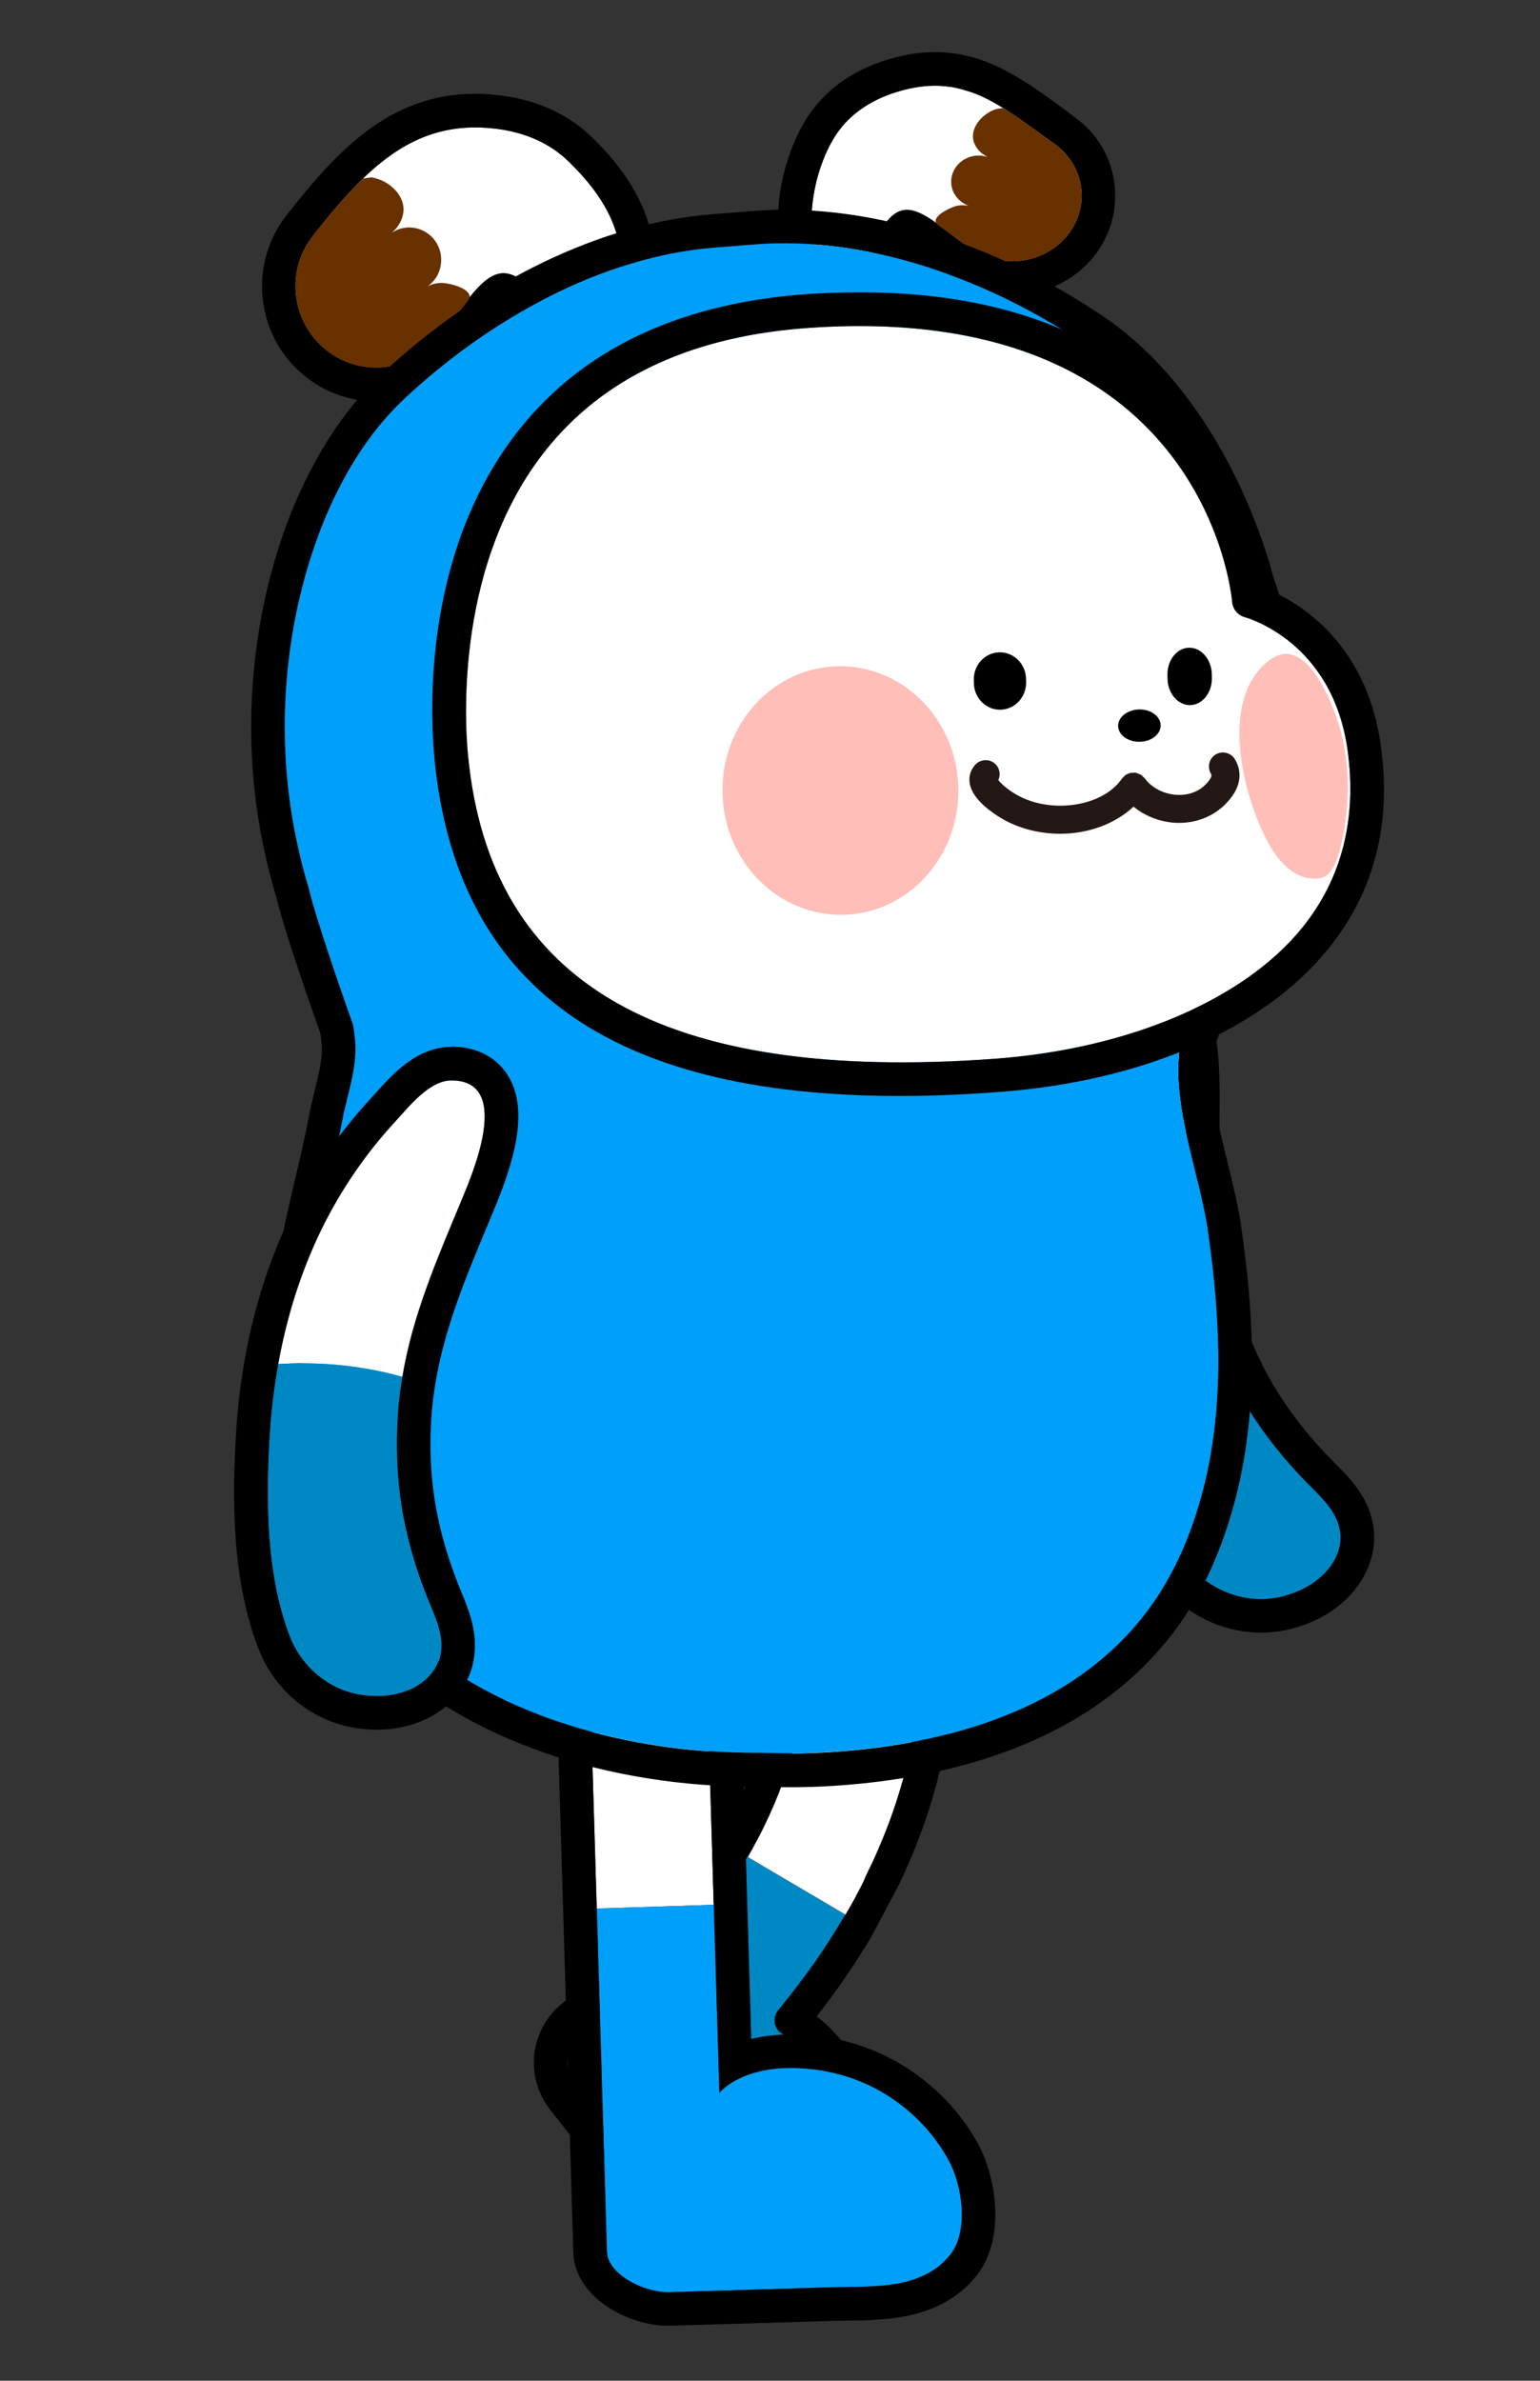 <?xml version="1.0" encoding="utf-8"?>
<!-- Generator: Adobe Illustrator 24.1.1, SVG Export Plug-In . SVG Version: 6.00 Build 0)  -->
<svg version="1.1" id="Layer_1" xmlns="http://www.w3.org/2000/svg" xmlns:xlink="http://www.w3.org/1999/xlink" x="0px" y="0px"
	 viewBox="0 0 181.18 280" style="enable-background:new 0 0 181.18 280;" xml:space="preserve">
<rect x="0" y="0" width="181.18" height="280" fill="#333333" stroke="none"/>
<g>
	<path style="fill-rule:evenodd;clip-rule:evenodd;fill:#0088C5;" d="M98.56,262.94c-0.33,0.69-0.76,1.42-1.32,2.14
		c-0.3,0.36-0.59,0.72-0.92,1.05c-0.3,0.36-0.66,0.69-0.99,0.99c-1.45,1.22-3.16,2.11-4.81,2.11H90.3
		c-4.91-0.26-7.71-4.78-10.41-8.2l-9.09-11.56l-2.96-3.76c-0.36-0.46-0.63-0.96-0.79-1.45c-0.4-1.25-0.33-2.64,0.23-3.82
		c0.3-0.66,0.76-1.25,1.38-1.75l8.24-6.49c0-0.03,0.03-0.03,0.03-0.03c0.96-1.05,2.01-2.27,3.13-3.59c0.56-0.66,1.15-1.32,1.71-2.01
		c2.54-3.06,5.11-6.39,6.75-9.12l-0.53,0.99l11.46,6.75c-1.09,1.84-2.27,3.72-3.56,5.57c-1.32,1.84-2.73,3.72-4.22,5.53
		c-0.86,0.99-0.53,2.44,0.59,3.06c0.82,0.46,1.78,1.15,2.8,2.21c0.26,0.26,0.53,0.56,0.79,0.89c0.82,0.99,1.61,2.17,2.4,3.69
		c0.03,0.07,0.13,0.3,0.13,0.3C100.94,251.57,100.97,257.73,98.56,262.94z"/>
	<path style="fill:#FFFFFF;" d="M103.31,217.54c-0.46,1.09-0.99,2.17-1.52,3.26v0.03c-0.13,0.36-0.33,0.72-0.49,1.05l-0.56,1.05
		c0,0.03,0,0.03,0,0.03c-0.4,0.72-0.82,1.48-1.25,2.21h-0.03l-11.46-6.75l0.53-0.99c0.2-0.4,0.4-0.76,0.59-1.09
		c3.79-7.21,5.7-14.46,5.7-21.68c0-3.62-0.49-7.25-1.45-10.84c-0.63-2.44-0.03-4.81,1.71-6.52c1.38-1.38,3.26-2.14,5.14-2.14
		c0.59,0,1.15,0.07,1.71,0.23c2.17,0.56,3.79,2.21,4.38,4.51c0.72,2.67,1.22,5.34,1.55,7.97
		C109.07,197.84,107.56,207.76,103.31,217.54z"/>
	<path d="M91.68,236.29c-0.03,0.03-0.07,0.07-0.1,0.1c-0.79,0.96-0.53,2.34,0.56,2.9c0.03,0.03,0.1,0.03,0.13,0.07
		C91.15,238.72,90.82,237.28,91.68,236.29z"/>
	<path d="M105.71,221.76c6.79-14.1,8.27-28.49,4.41-42.86c-0.96-3.66-3.66-6.39-7.18-7.31c-0.86-0.26-1.78-0.36-2.73-0.36
		c-2.93,0-5.86,1.19-7.94,3.29c-2.7,2.7-3.72,6.59-2.73,10.34c2.64,9.75,1.28,19.73-3.92,29.65c-1.71,3.23-5.76,8.47-11.43,14.76
		l-7.97,6.29c-1.88,1.48-3.06,3.62-3.36,6c-0.26,2.37,0.4,4.71,1.88,6.59l2.96,3.76l9.09,11.56c0.33,0.4,0.63,0.82,0.96,1.25
		c2.64,3.43,6.23,8.14,12.39,8.43c0.13,0.03,0.26,0.03,0.4,0.03c5.6,0,10.11-5.27,11.63-8.56c2.9-6.29,2.83-13.74-0.2-19.93
		l-0.13-0.23c-1.84-3.66-3.95-5.93-5.76-7.31c2.37-3.03,4.51-6.13,6.39-9.29L105.71,221.76z M103.31,217.54
		c-0.46,1.09-0.99,2.17-1.52,3.26v0.03c-0.13,0.36-0.33,0.72-0.49,1.05l-0.56,1.05c0,0.03,0,0.03,0,0.03
		c-0.4,0.72-0.82,1.48-1.25,2.21h-0.03c-1.09,1.84-2.27,3.72-3.56,5.57c-1.32,1.84-2.73,3.72-4.22,5.53
		c-0.86,0.99-0.53,2.44,0.59,3.06c0.82,0.46,1.78,1.15,2.8,2.21c0.26,0.26,0.53,0.56,0.79,0.89c0.82,0.99,1.61,2.17,2.4,3.69
		c0.03,0.07,0.13,0.3,0.13,0.3c2.54,5.14,2.57,11.3,0.16,16.5c-0.33,0.69-0.76,1.42-1.32,2.14c-0.26,0.36-0.59,0.72-0.92,1.05
		c-0.3,0.36-0.66,0.69-0.99,0.99c-1.45,1.22-3.16,2.11-4.81,2.11H90.3c-4.91-0.26-7.71-4.78-10.41-8.2l-9.09-11.56l-2.96-3.76
		c-0.36-0.46-0.63-0.96-0.79-1.45c-0.46-1.25-0.36-2.64,0.23-3.82c0.3-0.66,0.76-1.25,1.38-1.75l8.24-6.49
		c0-0.03,0.03-0.03,0.03-0.03c0.96-1.05,2.01-2.27,3.13-3.59c0.56-0.66,1.15-1.32,1.71-2.01c2.54-3.06,5.11-6.39,6.75-9.12
		c0.2-0.4,0.4-0.76,0.59-1.09c3.79-7.21,5.7-14.46,5.7-21.68c0-3.62-0.49-7.25-1.45-10.84c-0.63-2.44-0.03-4.81,1.71-6.52
		c1.38-1.38,3.26-2.14,5.14-2.14c0.59,0,1.15,0.07,1.71,0.23c2.17,0.56,3.79,2.21,4.38,4.51c0.72,2.67,1.22,5.34,1.55,7.97
		C109.07,197.84,107.56,207.76,103.31,217.54z"/>
</g>
<g>
	<path style="fill:#FFFFFF;" d="M83.97,224.03l-13.77,0.43l-1.05-35.48c-0.1-2.64,6.23-4.94,8.86-5.04
		c2.64-0.07,4.81,2.01,4.91,4.61L83.97,224.03z"/>
	<path style="fill-rule:evenodd;clip-rule:evenodd;fill:#009FF9;" d="M111.74,265.24c-3.36,4.12-9.09,3.62-13.8,3.76l-15.84,0.49
		l-3.43,0.1c-2.77,0.07-7.18-2.04-7.28-4.78l-1.05-36.07l-0.13-4.28l13.77-0.43l0.13,4.32l0.53,17.82c0,0,3.13-4.12,12.22-2.64
		c0.07,0.03,0.33,0.07,0.33,0.07c6.09,1.12,11.46,5.04,14.43,10.48C113.22,257.01,114.05,262.44,111.74,265.24z"/>
	<path d="M78.16,183.96c2.56,0,4.68,2.04,4.75,4.61l1.06,35.47l0.66,22.12c0,0,2.25-2.94,8.46-2.94c1.13,0,2.38,0.1,3.78,0.33
		c0.06,0.01,0.33,0.07,0.33,0.07c6.08,1.13,11.45,5.03,14.41,10.45c1.6,2.94,2.43,8.38,0.13,11.19c-3.37,4.1-9.08,3.62-13.78,3.76
		l-15.85,0.47l-3.43,0.1c-0.05,0-0.1,0-0.16,0c-2.76,0-7.03-2.08-7.11-4.78l-1.2-40.35l0,0l-1.06-35.47
		c-0.08-2.63,6.25-4.94,8.87-5.02C78.06,183.96,78.11,183.96,78.16,183.96 M78.16,180C78.16,180,78.16,180,78.16,180
		c-0.04,0-0.22,0-0.26,0c-2.74,0.08-12.9,2.56-12.71,9.09l1.06,35.47l1.2,40.35c0.16,5.34,6.55,8.62,11.06,8.62
		c0.04,0,0.24,0,0.28,0l3.43-0.1l15.85-0.47c0.55-0.02,1.12-0.02,1.69-0.03c4.6-0.06,10.9-0.14,15.03-5.17
		c3.65-4.44,2.36-11.79,0.29-15.59c-3.52-6.45-9.94-11.1-17.16-12.44l-0.28-0.06c-1.67-0.28-3.16-0.4-4.56-0.4
		c-1.79,0-3.35,0.21-4.69,0.53l-0.47-15.87l-1.06-35.47C86.72,183.71,82.9,180,78.16,180L78.16,180z"/>
</g>
<g>
	<path style="fill:#FFFFFF;" d="M141.01,151.34c-1.64-7.1-1.51-14.16-1.48-21.71c0.01-3.34,0.27-15.47-6.45-12.73
		c-2.43,0.99-3.46,4.77-4.29,6.99c-1.8,4.83-2.85,9.86-3.19,14.9c-0.38,5.65,0.14,11.28,1.32,16.75
		C130.46,153.8,135.38,151.99,141.01,151.34z"/>
	<path style="fill:#0088C5;" d="M153.11,173.71c-0.06-0.07-0.13-0.13-0.19-0.2c-1.66-1.77-3.09-3.52-4.37-5.3
		c-1.83-2.55-3.33-5.17-4.61-8.08c-0.63-1.43-1.21-2.93-1.75-4.53c-0.48-1.42-0.86-2.84-1.18-4.26c-5.64,0.65-10.56,2.46-14.08,4.2
		c0.57,2.65,1.29,5.26,2.16,7.82c2.49,7.29,5.86,15.48,11.26,21.22c2.63,2.79,6.75,4.22,10.74,3.12c0.83-0.23,1.62-0.53,2.28-0.87
		c2.44-1.25,4.4-3.49,4.34-6.16c-0.01-0.53-0.13-1.02-0.28-1.49C156.72,177,154.67,175.4,153.11,173.71z"/>
	<path d="M134.9,116.51c4.85,0,4.64,10.13,4.63,13.13c-0.03,7.55-0.15,14.61,1.49,21.71c0.33,1.42,0.7,2.83,1.18,4.26
		c0.54,1.59,1.12,3.1,1.75,4.53c1.28,2.91,2.78,5.53,4.61,8.08c1.28,1.78,2.71,3.53,4.37,5.3c0.06,0.07,0.13,0.14,0.19,0.2
		c1.56,1.69,3.6,3.29,4.32,5.47c0.15,0.47,0.27,0.96,0.28,1.49c0.06,2.67-1.9,4.91-4.34,6.16c-0.67,0.34-1.45,0.64-2.28,0.87
		c-0.91,0.25-1.83,0.37-2.74,0.37c-3.06,0-5.97-1.34-8-3.49c-5.41-5.74-8.77-13.93-11.26-21.22c-0.87-2.56-1.59-5.17-2.16-7.82
		c-1.19-5.47-1.7-11.09-1.32-16.75c0.34-5.04,1.39-10.07,3.19-14.9c0.83-2.22,1.85-5.99,4.28-6.99
		C133.76,116.63,134.36,116.51,134.9,116.51 M134.9,112.55c-1.07,0-2.18,0.23-3.31,0.69c-3.77,1.54-5.22,5.68-6.19,8.42l-0.3,0.85
		c-1.91,5.12-3.06,10.51-3.43,16.02c-0.39,5.77,0.09,11.77,1.4,17.85c0.61,2.83,1.38,5.61,2.29,8.26
		c2.44,7.14,6.02,16.17,12.13,22.65c2.84,3.01,6.8,4.73,10.87,4.73c1.28,0,2.55-0.17,3.78-0.51c1.07-0.29,2.13-0.7,3.04-1.16
		c4.09-2.09,6.58-5.84,6.49-9.77c-0.02-0.86-0.18-1.72-0.48-2.63c-0.85-2.58-2.68-4.4-4.14-5.87c-0.35-0.35-0.7-0.7-1.03-1.05
		l-0.21-0.22c-1.5-1.6-2.82-3.21-4.04-4.91c-1.66-2.31-3.03-4.72-4.2-7.37c-0.58-1.32-1.11-2.69-1.63-4.21
		c-0.38-1.12-0.72-2.35-1.07-3.87c-1.45-6.27-1.42-12.73-1.39-19.56l0.01-1.24l0-0.29c0.03-5.47-0.37-11.49-3.57-14.7
		C138.55,113.28,136.81,112.55,134.9,112.55L134.9,112.55z"/>
</g>
<g>
	<path style="fill:#FFFFFF;" d="M125.54,27.74c-2.77,3.36-7.91,3.99-11.46,1.42c-0.13-0.1-0.26-0.2-0.43-0.33
		c-0.26-0.16-0.49-0.33-0.72-0.49c-0.1-0.1-0.23-0.16-0.33-0.23c-0.89-0.72-1.71-1.35-2.47-1.88v-0.03
		c-1.28-0.89-2.4-1.52-3.43-1.52c-0.79,0-1.52,0.36-2.27,1.25c-1.78,2.11-1.05,4.35-3.49,4.74c-1.25,0.23-2.4,0.69-3.26,0.69
		c-0.56,0-0.99-0.2-1.25-0.76c-2.04-4.25-0.53-11.17,2.04-14.92c1.52-2.21,3.76-3.72,6.36-4.64c1.88-0.66,3.59-0.96,5.17-0.96
		c0.69,0,1.35,0.07,2.01,0.16c0.56,0.1,1.09,0.23,1.61,0.4c1.52,0.43,2.93,1.15,4.41,2.08h0.03c1.91,1.19,3.85,2.67,6.06,4.25
		C127.68,19.57,128.31,24.38,125.54,27.74z"/>
	<path d="M110.36,26.45c0.4,0.3,1.35,0.99,2.24,1.65c-0.89-0.72-1.71-1.35-2.47-1.88C110.19,26.29,110.26,26.35,110.36,26.45z"/>
	<path d="M131.11,21.58c-0.4-3.13-2.04-5.9-4.64-7.77l-0.99-0.76c-5.07-3.72-9.45-6.92-15.48-6.92c-2.11,0-4.25,0.4-6.52,1.19
		c-3.59,1.28-6.36,3.36-8.27,6.13c-3.26,4.81-5.07,13.14-2.37,18.84c0.89,1.91,2.7,3.03,4.84,3.03c1.02,0,1.94-0.23,2.77-0.46
		c0.36-0.1,0.76-0.2,1.15-0.26c3.72-0.66,4.78-3.49,5.27-4.84c0.1-0.33,0.2-0.56,0.3-0.79c0.66,0.43,1.58,1.15,2.31,1.71
		c0.72,0.53,1.48,1.12,2.31,1.71c2.11,1.52,4.61,2.31,7.25,2.31c3.76,0,7.25-1.61,9.59-4.45C130.62,27.77,131.51,24.71,131.11,21.58
		z M125.54,27.74c-2.77,3.36-7.91,3.99-11.46,1.42c-0.13-0.1-0.26-0.2-0.43-0.33c-0.26-0.16-0.49-0.33-0.72-0.49
		c-0.1-0.1-0.23-0.16-0.33-0.23c-0.89-0.66-1.84-1.35-2.24-1.65c-0.1-0.1-0.16-0.16-0.23-0.23v-0.03c-1.28-0.89-2.4-1.52-3.43-1.52
		c-0.79,0-1.52,0.36-2.27,1.25c-1.78,2.11-1.05,4.35-3.49,4.74c-1.25,0.23-2.4,0.69-3.26,0.69c-0.56,0-0.99-0.2-1.25-0.76
		c-2.04-4.25-0.53-11.17,2.04-14.92c1.52-2.21,3.76-3.72,6.36-4.64c1.88-0.66,3.59-0.96,5.17-0.96c0.69,0,1.35,0.07,2.01,0.16
		c0.56,0.1,1.09,0.23,1.61,0.4c1.52,0.43,2.93,1.15,4.41,2.08h0.03c1.91,1.19,3.85,2.67,6.06,4.25
		C127.68,19.57,128.31,24.38,125.54,27.74z"/>
	<path style="fill:#683100;" d="M125.54,27.74c-2.77,3.36-7.91,3.99-11.46,1.42c-0.13-0.1-0.26-0.2-0.43-0.33
		c-0.23-0.13-0.46-0.33-0.72-0.49c-0.1-0.1-0.23-0.16-0.33-0.23c-0.89-0.66-1.84-1.35-2.24-1.65c-0.1-0.1-0.16-0.16-0.23-0.23v-0.03
		c-0.33-0.66,0.96-1.45,1.98-1.84c0.59-0.26,1.22-0.26,1.84-0.16c-0.79-0.3-1.42-0.86-1.78-1.61c-0.72-1.58,0.07-3.39,1.71-4.05
		c0.79-0.33,1.61-0.3,2.34-0.07c-0.66-0.33-1.25-0.82-1.55-1.52c-0.72-1.55,0.56-3.33,2.24-4.02c0.13-0.07,0.79-0.23,1.12-0.2h0.03
		c1.91,1.19,3.85,2.67,6.06,4.25C127.68,19.57,128.31,24.38,125.54,27.74z"/>
</g>
<g>
	<path style="fill:#FFFFFF;" d="M58.42,15.15c3.18,0.4,6.13,1.58,8.46,3.82c3.99,3.84,6.99,8.53,5.95,14.22
		c-0.36,1.98-3.61,3.73-6.02,3.88c-2.86,0.18-2.68-1.91-5.28-3.98c-3.74-2.97-5.83,1.54-9.9,6.59c-3.27,4.09-9.22,4.75-13.29,1.45
		c-4.07-3.29-4.76-9.25-1.53-13.36C43.06,19.85,48.65,13.93,58.42,15.15z"/>
	<path d="M52.74,38.24c0.92-1.12,1.91-2.34,2.31-2.87c0.1-0.13,0.16-0.26,0.2-0.4C54.49,35.94,53.67,37.03,52.74,38.24z"/>
	<path d="M69.61,16.11c-2.8-2.7-6.42-4.35-10.71-4.88c-0.99-0.13-2.01-0.2-2.96-0.2c-10.15,0-16.31,6.75-22.24,14.3
		c-4.55,5.8-3.59,14.26,2.14,18.88c2.37,1.94,5.37,3,8.4,3c4.08,0,7.91-1.84,10.48-5.04c0.72-0.92,1.42-1.84,2.08-2.7
		c0.79-1.05,1.81-2.4,2.47-3.1c0.46,0.4,0.79,0.82,1.15,1.32c0.96,1.25,2.54,3.36,6.06,3.36c0.2,0,0.36,0,0.56-0.03
		c3.43-0.2,8.86-2.6,9.68-7.12C77.84,27.74,75.47,21.74,69.61,16.11z M72.84,33.2c-0.36,1.98-3.62,3.72-6.03,3.85
		c-0.13,0.03-0.23,0.03-0.33,0.03c-2.54,0-2.47-2.01-4.94-3.99c-0.86-0.66-1.58-0.96-2.31-0.96c-1.38,0-2.6,1.12-3.99,2.83
		c-0.03,0.13-0.1,0.26-0.2,0.4c-0.4,0.53-1.38,1.75-2.31,2.87c-0.4,0.56-0.82,1.05-1.12,1.45c-3.26,4.08-9.22,4.74-13.28,1.45
		c-4.08-3.29-4.78-9.26-1.55-13.37c0.07-0.1,0.16-0.2,0.26-0.36c1.91-2.37,3.76-4.58,5.67-6.42c3.76-3.62,7.81-6,13.21-6
		c0.79,0,1.61,0.07,2.47,0.16c3.2,0.4,6.16,1.58,8.47,3.82C70.86,22.83,73.86,27.51,72.84,33.2z"/>
	<path style="fill:#683100;" d="M55.25,34.98c-0.03,0.13-0.1,0.26-0.2,0.4c-0.4,0.53-1.38,1.75-2.31,2.87
		c-0.4,0.56-0.82,1.05-1.12,1.45c-3.26,4.08-9.22,4.74-13.28,1.45c-4.08-3.29-4.78-9.26-1.55-13.37c0.07-0.1,0.16-0.2,0.26-0.36
		c1.91-2.37,3.76-4.58,5.67-6.42c0.3-0.03,0.89-0.16,1.05-0.13c2.04,0.36,4.02,2.17,3.66,4.25c-0.16,0.92-0.66,1.68-1.32,2.24
		c0.76-0.49,1.68-0.72,2.64-0.56c2.08,0.36,3.46,2.31,3.1,4.41c-0.16,1.02-0.72,1.88-1.52,2.44c0.66-0.3,1.38-0.46,2.14-0.33
		C53.7,33.5,55.38,34.13,55.25,34.98z"/>
</g>
<g>
	<path d="M92.32,28.62c12.37,0,25.18,5.03,35.41,11.95c8.73,5.9,14.66,16.56,17.75,26.47c0.19,0.6,0.32,1.19,0.49,1.79
		c0.35,1.02,0.68,2.03,0.97,3.03c3.52,12.06,1.42,22.55-1.93,34.52c-0.73,2.6-5.94,15.28-6.03,15.9c-1.5,6.97,2.11,15.48,3.11,22.35
		c1.85,12.77,2.22,25.96-3.12,38.02c-7.27,16.44-24.2,22.28-41.01,23.41c-1.66,0.11-3.32,0.17-4.97,0.17c-0.36,0-0.73,0-1.09-0.01
		c-0.08,0-0.16-0.01-0.24-0.01l-4.11-0.06c-2.02-0.03-4.12-0.14-6.13-0.33c-13.82-1.33-29.05-6.7-37.69-18.19
		c-6.25-8.31-8.62-22.08-7.94-32.33c0.54-8,2.99-15.74,4.5-23.58c0.59-3.07,1.74-6.07,1.5-9.19c-0.05-0.66-0.15-1.3-0.24-1.95
		c-0.5-1.41-4.26-12-5.21-16.05c-2.8-9.22-3.55-18.89-2.14-28.66c1.49-10.28,5.67-21.74,13.36-28.94
		c9.88-9.26,23.19-16.76,36.63-17.8c0,0,0.1-0.01,0.24-0.02l4.32-0.34C89.93,28.67,91.12,28.62,92.32,28.62 M92.32,24.67
		c-1.31,0-2.62,0.05-3.89,0.16l-4.3,0.34l-0.33,0.03c-13,1-27.23,7.87-38.94,18.84c-7.39,6.92-12.7,18.31-14.57,31.26
		c-1.48,10.25-0.73,20.43,2.23,30.26c0.65,2.72,2.39,8.09,5.17,15.98c0.07,0.46,0.12,0.88,0.16,1.3c0.12,1.58-0.32,3.38-0.79,5.29
		c-0.23,0.95-0.47,1.9-0.65,2.86c-0.48,2.51-1.08,5.09-1.67,7.59c-1.24,5.3-2.52,10.79-2.9,16.47c-0.71,10.69,1.7,25.64,8.72,34.97
		c8.17,10.86,22.92,18.06,40.47,19.75c2.06,0.2,4.29,0.32,6.46,0.35l4.11,0.06l0.22,0.01l1.16,0.01c1.75,0,3.51-0.06,5.24-0.17
		c22.23-1.49,37.57-10.4,44.36-25.75c6.17-13.95,5.07-28.81,3.42-40.19c-0.35-2.38-0.97-4.89-1.57-7.33
		c-1.17-4.75-2.39-9.66-1.61-13.5c0.23-0.65,1.14-2.98,1.96-5.05c2.09-5.29,3.6-9.16,4.04-10.74c3.26-11.63,5.86-23.2,1.92-36.69
		c-0.3-1.02-0.63-2.06-0.99-3.09l-0.15-0.56c-0.11-0.41-0.22-0.82-0.35-1.24c-3.89-12.49-10.93-22.91-19.31-28.58
		C117.9,29.15,104.54,24.67,92.32,24.67L92.32,24.67z"/>
	<path style="fill:#009FF9;" d="M145.01,106.38c3.35-11.96,5.45-22.46,1.93-34.52c-0.29-1.01-0.62-2.02-0.97-3.03
		c-0.17-0.6-0.3-1.19-0.49-1.79c-3.09-9.92-9.02-20.57-17.75-26.48c-11.22-7.58-25.54-12.9-38.98-11.81l-4.32,0.34
		c-0.15,0.01-0.24,0.02-0.24,0.02c-13.44,1.03-26.75,8.54-36.63,17.8c-7.69,7.21-11.87,18.66-13.36,28.94
		c-1.41,9.78-0.66,19.44,2.14,28.66c0.95,4.05,4.71,14.64,5.21,16.05c0.1,0.65,0.19,1.3,0.24,1.95c0.24,3.12-0.91,6.12-1.5,9.19
		c-1.51,7.84-3.96,15.58-4.5,23.58c-0.69,10.25,1.69,24.02,7.94,32.33c8.64,11.49,23.87,16.86,37.69,18.19
		c2.01,0.19,4.11,0.3,6.13,0.33l4.11,0.06c0.08,0,0.16,0.01,0.24,0.01c2.02,0.03,4.04-0.02,6.06-0.16
		c16.81-1.13,33.74-6.97,41.01-23.41c5.33-12.06,4.97-25.25,3.12-38.02c-1-6.87-4.61-15.38-3.11-22.35
		C139.06,121.67,144.28,108.98,145.01,106.38z"/>
</g>
<path style="fill:#009FF8;" d="M88.75,28.76c0,0-0.1,0.01-0.24,0.02L88.75,28.76z"/>
<g>
	<path style="fill-rule:evenodd;clip-rule:evenodd;fill:#FFFFFF;" d="M153.25,109.07c-6.85,8.5-20.36,14.26-36.14,15.45
		c-39.1,2.87-59.39-8.73-62.03-35.51c-0.4-3.79-1.68-23.32,9.78-36.86c6.88-8.14,17.13-12.72,30.5-13.6
		c45.95-3.1,49.48,30.83,49.61,32.28c0.07,0.82,0.66,1.52,1.45,1.75c0.43,0.1,10.34,2.93,12.12,15.61
		C159.67,96.25,157.89,103.3,153.25,109.07z"/>
	<path d="M162.44,87.62c-1.75-12.58-10.34-17.16-13.67-18.45c-1.02-6.56-7.84-34.79-47.53-34.79c-1.94,0-3.99,0.07-6.13,0.2
		c-14.46,0.99-25.66,6.03-33.24,14.99C49.68,63.97,50.57,83.7,51.13,89.4c2.64,26.52,20.59,39.5,54.72,39.5
		c3.66,0,7.51-0.16,11.56-0.46c17.06-1.25,31.26-7.41,38.9-16.9C161.68,104.88,163.76,96.85,162.44,87.62z M55.08,89.01
		c-0.4-3.79-1.68-23.32,9.78-36.86c6.88-8.14,17.13-12.72,30.5-13.6c45.95-3.1,49.48,30.83,49.61,32.28
		c0.07,0.82,0.66,1.52,1.45,1.75c0.43,0.1,10.34,2.93,12.12,15.61c1.12,8.07-0.66,15.12-5.3,20.88
		c-6.85,8.5-20.36,14.26-36.14,15.45C78.01,127.38,57.72,115.79,55.08,89.01z"/>
	<path style="fill-rule:evenodd;clip-rule:evenodd;fill:#FFBEB8;" d="M112.75,92.64c0.19,8.07-5.86,14.77-13.52,14.95
		S85.2,101.38,85,93.3c-0.19-8.06,5.86-14.76,13.52-14.94S112.55,84.57,112.75,92.64"/>
	<path style="fill-rule:evenodd;clip-rule:evenodd;fill:#FFBEB8;" d="M157.8,86.25c-0.69-2.74-3.94-11.93-8.41-8.63
		c-6.03,4.45-3.24,15.77-0.25,21.39c1.18,2.21,3.3,4.8,6.27,4.24c1.68-0.31,2.3-3.49,2.52-4.58
		C158.76,94.6,158.82,90.31,157.8,86.25z"/>
</g>
<g>
	<path style="fill-rule:evenodd;clip-rule:evenodd;" d="M136.55,85.28c0.03,1.05-1.06,1.93-2.45,1.96
		c-1.39,0.03-2.53-0.79-2.55-1.84c-0.03-1.04,1.07-1.93,2.46-1.96C135.39,83.41,136.52,84.24,136.55,85.28"/>
	<path style="fill-rule:evenodd;clip-rule:evenodd;" d="M140.04,82.93L140.04,82.93c-1.44,0.03-2.64-1.35-2.68-3.09l-0.01-0.44
		c-0.04-1.74,1.09-3.19,2.53-3.22c1.44-0.03,2.64,1.35,2.69,3.09l0.01,0.44C142.61,81.45,141.48,82.89,140.04,82.93"/>
	<path style="fill-rule:evenodd;clip-rule:evenodd;" d="M117.72,83.47L117.72,83.47c-1.69,0.04-3.1-1.34-3.14-3.08l-0.01-0.44
		c-0.04-1.74,1.3-3.19,2.99-3.23s3.1,1.34,3.15,3.08l0.01,0.44C120.75,81.98,119.41,83.43,117.72,83.47"/>
	<path style="fill:#231815;" d="M145.28,89.29c-0.48-0.78-1.5-1.02-2.26-0.55c-0.78,0.47-1.02,1.49-0.55,2.26
		c0.06,0.1,0.19,0.31-0.37,0.98c-1.15,1.38-2.71,1.54-3.53,1.51c-1.56-0.05-3.05-0.8-3.89-1.95c-0.05-0.07-0.13-0.12-0.2-0.18
		c-0.07-0.07-0.12-0.15-0.21-0.21c-0.01-0.01-0.03-0.01-0.04-0.02c-0.11-0.07-0.23-0.11-0.35-0.15c-0.08-0.03-0.16-0.07-0.24-0.09
		c-0.11-0.02-0.23-0.01-0.34,0c-0.1,0-0.19-0.01-0.29,0.01c-0.09,0.02-0.18,0.07-0.27,0.1c-0.11,0.04-0.22,0.08-0.32,0.15
		c-0.01,0.01-0.03,0.01-0.04,0.02c-0.08,0.06-0.12,0.14-0.19,0.21c-0.07,0.07-0.15,0.12-0.2,0.2c-2.35,3.44-8.83,4.26-12.85,1.61
		c-0.93-0.61-1.47-1.15-1.69-1.44c0.3-0.64,0.17-1.42-0.38-1.92c-0.67-0.61-1.71-0.56-2.33,0.11c-0.53,0.58-0.77,1.32-0.67,2.09
		c0.16,1.28,1.26,2.6,3.26,3.91c2.19,1.44,4.82,2.12,7.41,2.12c3.28,0,6.44-1.15,8.62-3.19c1.4,1.15,3.2,1.84,5.1,1.91
		c0.09,0,0.18,0,0.27,0c2.32,0,4.46-0.97,5.89-2.7C146.43,91.94,145.81,90.16,145.28,89.29z"/>
</g>
<g>
	<path style="fill:#FFFFFF;" d="M47.34,161.93c1.19-7.19,4-13.66,6.9-20.63c1.28-3.08,6.15-14.2-1.11-14.23
		c-2.63-0.01-5.02,3.09-6.62,4.82c-3.5,3.78-6.39,8.03-8.63,12.56c-2.51,5.08-4.17,10.48-5.16,15.99
		C36.64,160.17,41.88,160.38,47.34,161.93z"/>
	<path style="fill:#0088C5;" d="M50,187.22c-0.03-0.09-0.06-0.17-0.1-0.26c-0.86-2.27-1.51-4.43-2.02-6.56
		c-0.72-3.05-1.1-6.05-1.18-9.22c-0.04-1.57,0-3.18,0.1-4.86c0.1-1.5,0.29-2.95,0.53-4.39c-5.46-1.55-10.7-1.75-14.62-1.49
		c-0.48,2.66-0.81,5.35-0.98,8.05c-0.48,7.69-0.49,16.55,2.32,23.91c1.37,3.58,4.63,6.47,8.73,6.98c0.85,0.11,1.7,0.13,2.44,0.07
		c2.73-0.22,5.39-1.55,6.36-4.04c0.19-0.5,0.27-0.99,0.31-1.48C52.08,191.63,50.79,189.37,50,187.22z"/>
	<path d="M53.12,127.07C53.13,127.07,53.13,127.07,53.12,127.07c7.26,0.02,2.4,11.14,1.12,14.23c-2.9,6.97-5.71,13.44-6.9,20.63
		c-0.24,1.43-0.44,2.89-0.53,4.39c-0.11,1.68-0.14,3.29-0.1,4.86c0.08,3.18,0.46,6.17,1.18,9.22c0.5,2.14,1.16,4.29,2.02,6.56
		c0.03,0.09,0.06,0.17,0.1,0.26c0.8,2.15,2.08,4.41,1.91,6.71c-0.04,0.49-0.12,0.99-0.31,1.48c-0.97,2.49-3.63,3.82-6.36,4.04
		c-0.28,0.02-0.57,0.03-0.87,0.03c-0.51,0-1.04-0.03-1.58-0.1c-4.1-0.51-7.37-3.4-8.73-6.98c-2.81-7.36-2.8-16.22-2.32-23.91
		c0.17-2.7,0.5-5.39,0.98-8.05c0.99-5.51,2.66-10.9,5.16-15.99c2.24-4.53,5.13-8.78,8.63-12.56
		C48.12,130.16,50.5,127.07,53.12,127.07 M53.13,123.12L53.13,123.12c-4.07,0-6.99,3.26-8.92,5.42l-0.6,0.67
		c-3.72,4.01-6.84,8.55-9.28,13.5c-2.56,5.18-4.41,10.92-5.51,17.03c-0.51,2.85-0.86,5.71-1.03,8.5c-0.47,7.53-0.6,17.25,2.58,25.57
		c1.98,5.18,6.55,8.82,11.94,9.49c0.69,0.09,1.39,0.13,2.07,0.13c0.41,0,0.81-0.02,1.19-0.05c4.58-0.38,8.3-2.89,9.72-6.56
		c0.31-0.8,0.49-1.66,0.56-2.62c0.2-2.71-0.8-5.09-1.59-7c-0.19-0.46-0.38-0.92-0.55-1.37l-0.1-0.28c-0.78-2.06-1.39-4.04-1.87-6.08
		c-0.65-2.77-1.01-5.52-1.08-8.41c-0.04-1.44,0-2.91,0.1-4.51c0.07-1.18,0.23-2.45,0.49-3.99c1.05-6.34,3.54-12.3,6.17-18.61
		l0.48-1.15l0.11-0.27c2.37-5.66,4.42-12.02,1.63-16.22c-0.79-1.19-2.69-3.2-6.49-3.21C53.14,123.12,53.14,123.12,53.13,123.12
		L53.13,123.12z"/>
</g>
</svg>
